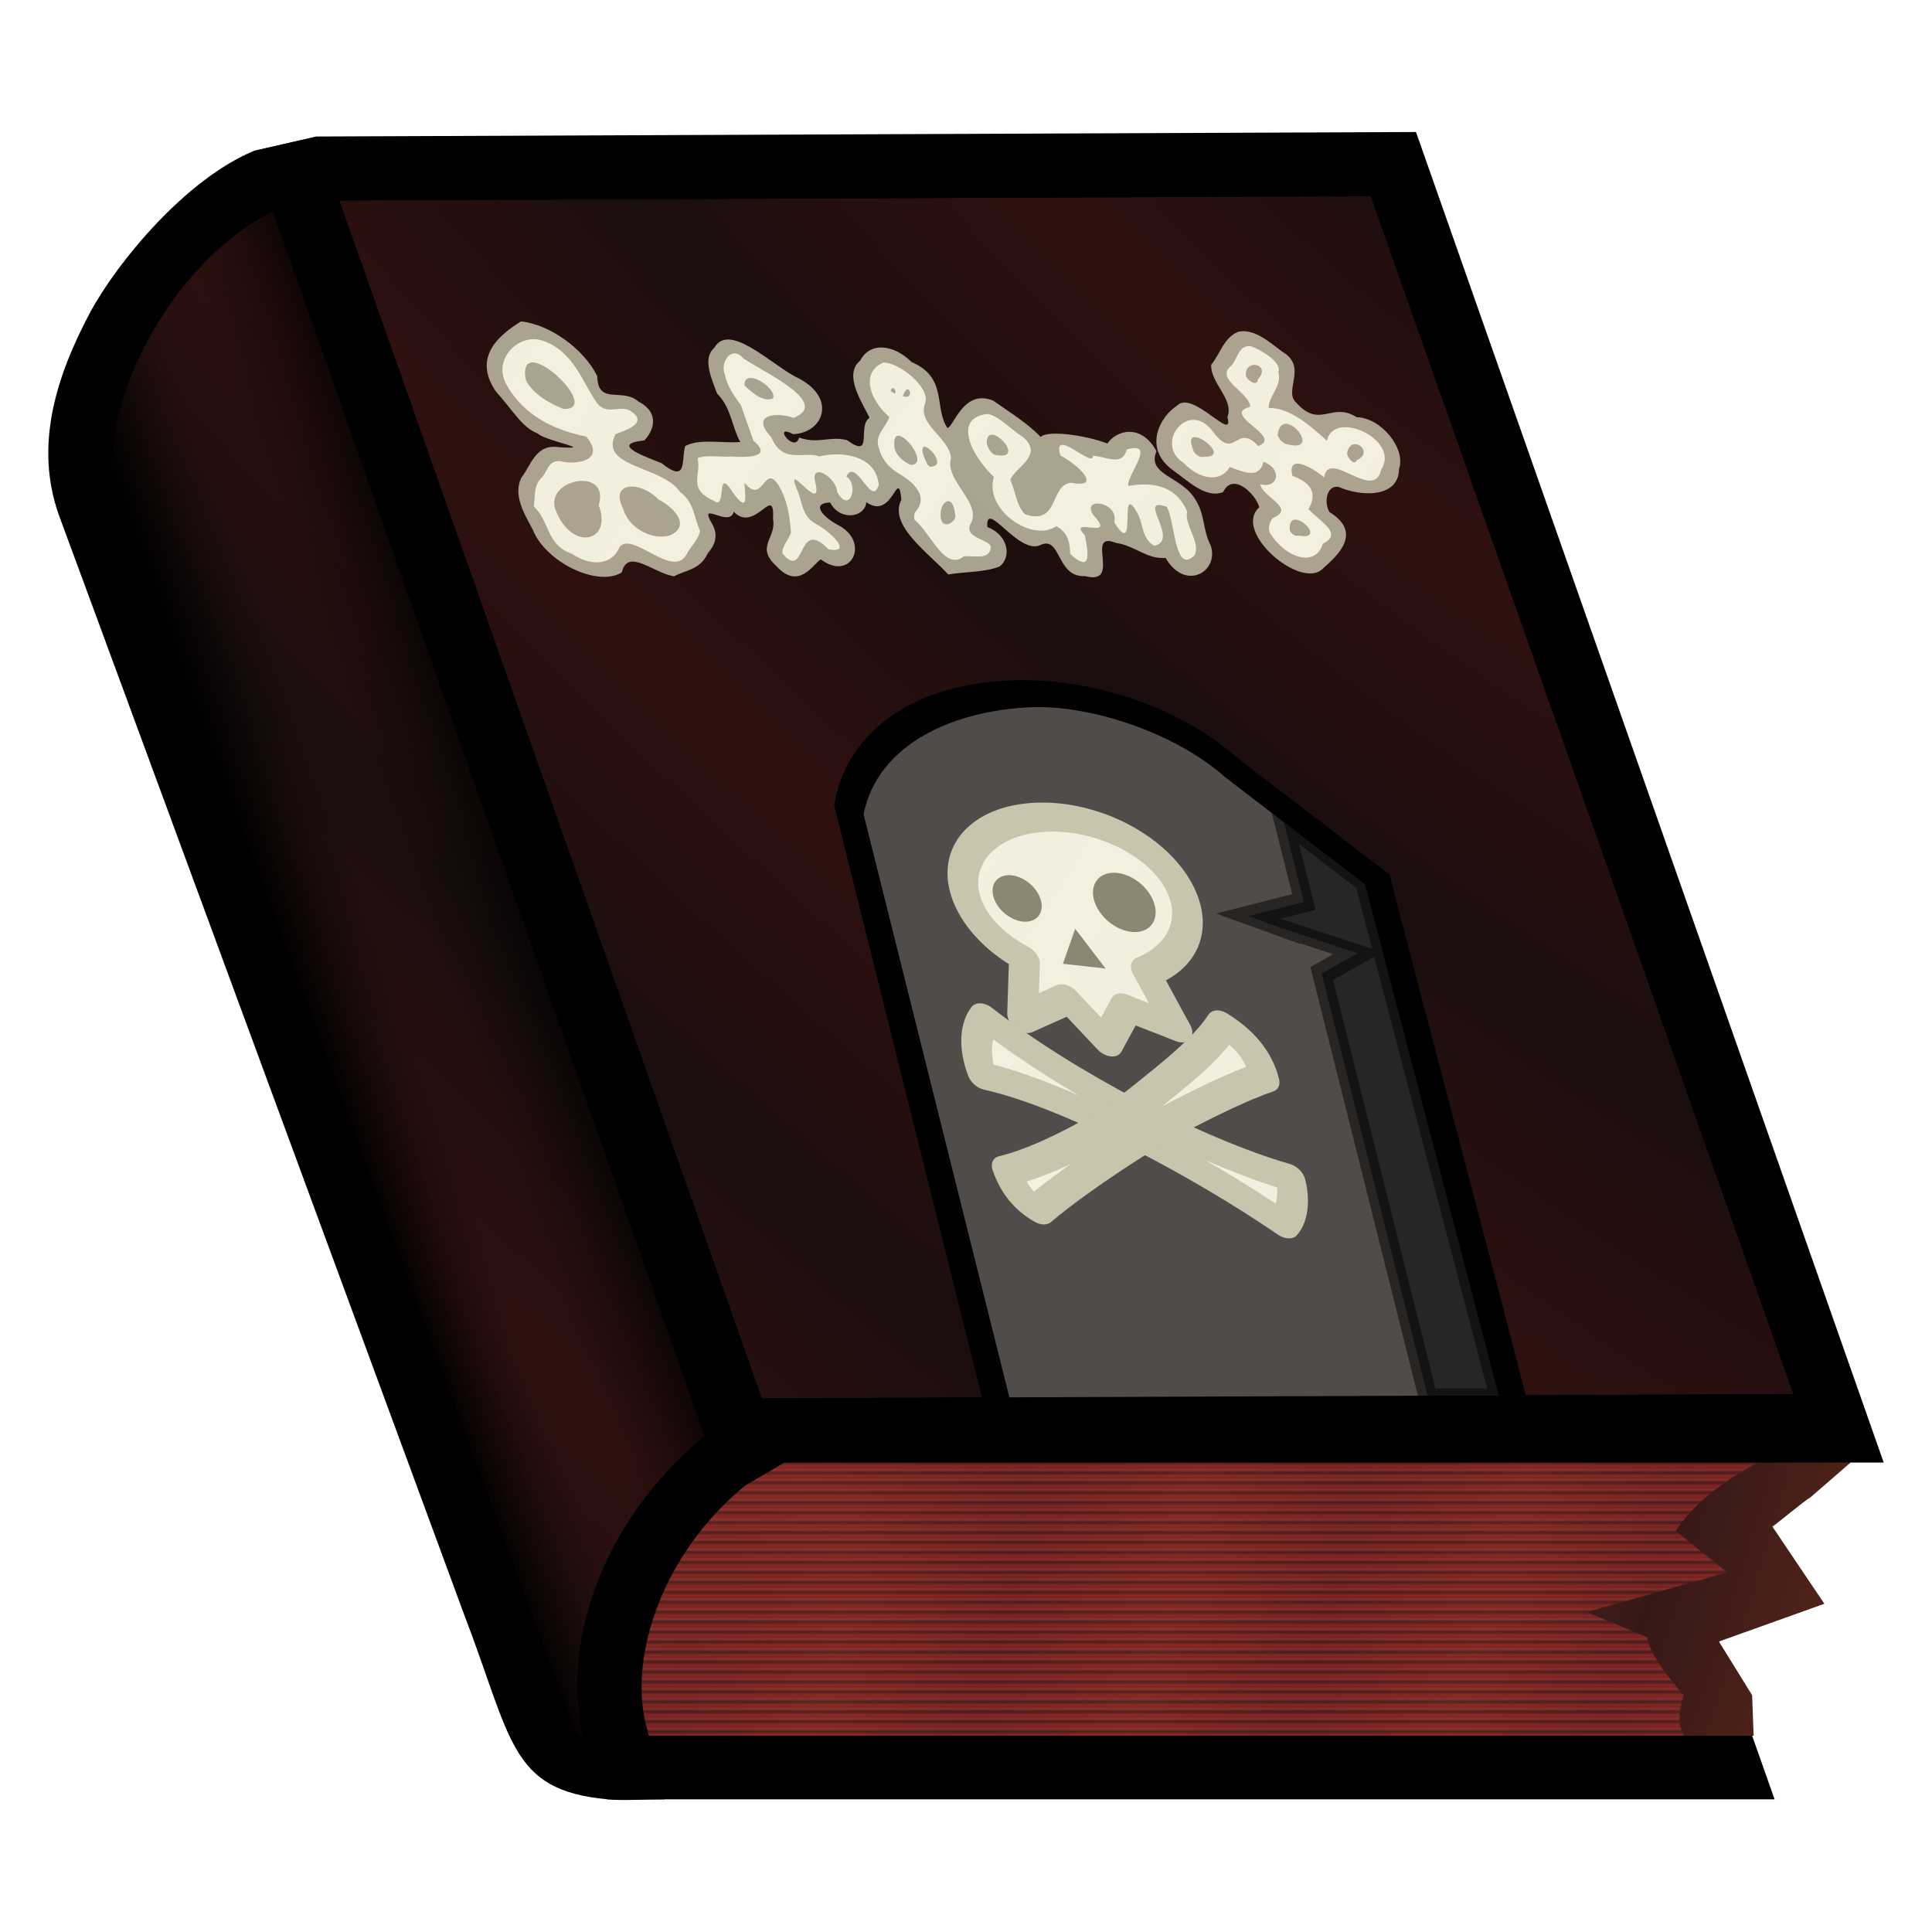 <svg height="500" viewBox="0 0 500 500" width="500" xmlns="http://www.w3.org/2000/svg" xmlns:xlink="http://www.w3.org/1999/xlink"><linearGradient id="a"><stop offset="0" stop-color="#1b0e0e"/><stop offset="1" stop-color="#2e110f"/></linearGradient><linearGradient id="b" gradientUnits="userSpaceOnUse" spreadMethod="repeat" x1="203.011" x2="203.011" y1="378.508" y2="381.085"><stop offset="0" stop-color="#602020" stop-opacity=".749"/><stop offset=".349" stop-color="#c33" stop-opacity=".9"/><stop offset=".5" stop-color="#a42828"/><stop offset=".748" stop-color="#d24747" stop-opacity=".85"/><stop offset="1" stop-color="#602020" stop-opacity=".75"/></linearGradient><filter id="c" color-interpolation-filters="sRGB" height="1.016" width="1.004" x="-.002" y="-.008"><feGaussianBlur stdDeviation=".236"/></filter><radialGradient id="d" cx="418.2" cy="790.68" gradientTransform="matrix(.207 .101 -.209 .428 247.526 68.507)" gradientUnits="userSpaceOnUse" r="164.777" spreadMethod="reflect"><stop offset="0" stop-color="#361817"/><stop offset="1" stop-color="#4d2219"/></radialGradient><linearGradient id="e" gradientUnits="userSpaceOnUse" x1="59.079" x2="117.711" y1="207.27" y2="186.452"><stop offset="0"/><stop offset=".25" stop-opacity=".25"/><stop offset=".4" stop-opacity="0"/><stop offset=".6" stop-opacity="0"/><stop offset=".801" stop-opacity=".25"/><stop offset="1" stop-opacity=".67"/></linearGradient><radialGradient id="f" cx="23.818" cy="218.361" gradientTransform="matrix(-.685 .748 -2.157 -1.973 854.314 451.082)" gradientUnits="userSpaceOnUse" r="76.507" spreadMethod="reflect" xlink:href="#a"/><radialGradient id="g" cx="-261.026" cy="156.725" gradientTransform="matrix(-.278 .304 -.877 -.802 431.8 243.171)" gradientUnits="userSpaceOnUse" r="188.16" spreadMethod="reflect" xlink:href="#a"/><linearGradient id="h" gradientUnits="userSpaceOnUse" spreadMethod="reflect" x1="-76.789" x2="-63.56" y1="183.367" y2="196.596"><stop offset="0" stop-color="#f2efde"/><stop offset="1" stop-color="#f3f0e0"/></linearGradient><clipPath id="i"><path d="m87.808 51.869 109.343 310.027 266.977-1.099-109.373-310.025z"/></clipPath><filter id="j" color-interpolation-filters="sRGB" height="1.026" width="1.022" x="-.011" y="-.013"><feGaussianBlur stdDeviation="1.922"/></filter><filter id="k" color-interpolation-filters="sRGB" height="1.014" width="1.004" x="-.002" y="-.007"><feGaussianBlur stdDeviation=".189"/></filter><path d="m157.205 465.66h302.053l-121.042-343.101-302.019 1.24z"/><path d="m59.566 140.265 109.343 308.93h266.977l-109.373-310.026z" stroke-width="36"/><path d="m453.836 449.195-.387-10.484-8.598-13.885 27.291-9.775-13.449-19.975c1.254-.788 8.367-6.782 9.834-7.545l10.396-9.023-14.797-17.711-266.976 1.1-14.129 9.736c-14.26 9.179-23.038 24.151-28.288 37.514-5.249 13.363-6.839 30.831-3.906 40.048h285.057z" fill="url(#d)"/><path d="m174.328 378.508c-14.26 9.179-17.255 23.103-21.66 36.568-3.553 10.861-6.273 24.901-3.34 34.118l286.556-.002c-2.631-3.219-.146-10.482-.146-10.482s-9.015-9.932-9.404-14.982l-15.709-6.516 36.396-10.271-13.377-10.758c4.602-6.776 11.556-12.564 21.379-17.676z" fill="url(#b)" filter="url(#c)" opacity=".75"/><path d="m19.172 143.957 12.691 34.417 77.658 210.696 10.262 27.874c12.862 33.349 11.95 46.331 37.422 48.717 4.262.399 9.005 0 14.785 0l-5.009-20.139c-3.937-17.373 4.43-43.468 25.891-61.088l10.139-5.925-121.069-343.177-16.22 3.713c-17.246 7.12-34.988 28.121-42.465 41.925-8.813 16.631-14.384 34.428-8.013 52.343z"/><path d="m168.856 333.355-85.094-241.29-5.918-16.756-7.248-20.539c-27.013 13.247-46.936 52.999-39.778 72.906l3.893 10.549 12.693 34.42 77.66 210.699 10.262 27.874 14.003 37.975 1.501-.011c-5.656-24.96 5.718-56.354 31.534-77.55l-7.663-21.688z" fill="url(#f)" stroke-width="36"/><path d="m169.175 333.353-85.413-241.289-5.918-16.756-6.93-21.548c-27.013 13.247-47.254 54.007-40.095 73.914l3.893 10.549 12.693 34.42 77.312 210.698 10.758 29.215 13.508 36.635 2.395.002c-5.656-24.96 5.829-56.366 31.645-77.562l-7.997-21.691z" fill="url(#e)"/><path d="m185.447 378.508h302.053l-121.042-344.345-284.516 1.167c-5.406 1.238-10.813 2.476-16.219 3.714z"/><g clip-path="url(#i)"><path d="m354.67 30.453-266.945 1.096a20.322 20.322 0 0 0 -19.078 27.078l109.342 310.027a20.322 20.322 0 0 0 19.246 13.562l266.977-1.1a20.322 20.322 0 0 0 19.078-27.08l-109.373-310.023a20.322 20.322 0 0 0 -19.246-13.561z" fill="url(#g)" filter="url(#j)" stroke-width="36"/><g fill-rule="evenodd" stroke-linecap="round" stroke-linejoin="round" transform="matrix(1 0 .352 1 -775.628 -319.665)"><path d="m755.736 420.898c2.735 4.936 3.496 9.373 7.031 10.941 1.314 1.998 13.849 4.217 4.424 3.572-5.805-1.047-8.957 4.608-12.728 7.936-3.489 4.265-2.668 8.506-1.741 13.243.281 8.575 11.572 15.105 19.162 11.212 3.782-6.422 8.009.09 13.146 1.016 3.748-1.708 7.272-1.617 10.831-5.946 2.373-1.959 4.55-4.46 3.798-7.77-1.501-6.179 4.124 1.33 6.717-2.998 3.519 5.77 13.363-7.644 9.497 1.935-.819 4.929-7.146 7.071-3.425 12.106 3.641 6.591 10.038-.857 12.14-1.701 5.848 5.93 14.502-4.603 7.556-8.903-3.36-2.261-4.95-5.65.016-5.834.799 4.88 7.562 3.986 9.41-.08 5.184 4.933 11.532-9.556 9.286-.624-5.788 6.595 2.317 13.873 5.313 19.332 4.459-.734 9.459-.485 13.993-2.045 4.004-2.391 5.216-8.125.461-10.24 2.12-7.587 5.542 7.614 12.254 4.607 6.042-2.289 1.009 8.528 8.545 8.105 8.917 2.547 3.896-11.935 11.104-8.576 4.659.727 6.407 4.267 11.402 3.875 1.981 8.715 12.613 3.609 12.816-3.143-.685-4.125 1.339-7.914.244-11.88-1.341-6.129-10.51-6.378-5.683-12.599-1.429-7.401-8.707-5.291-12.002-1.986-5.12-2.236-14.256-3.505-16.684-1.703-2.198-3.681-5.879-6.454-8.981-9.404-6.478-3.09-12.34 6.448-14.3 7.1-1.803-5.159 4.731-13.015-3.26-17.059-3.259-4.84-9.099-5.126-13.184-.414-5.805 3.664-3.26 10.991-2.808 14.817-4.047 2.124-2.656 10.902-7.88 5.775-4.237-1.141-7.781 1.118-12.145-.668-2.689 4.3-5.803-3.852-1.24-.866 8.127-.327 15.072-9.783 5.703-14.944-5.23-3.482-12.168-14.037-18.223-7.429-4.003 2.669-3.591 7.582-3.468 11.822 2.398 3.784.767 8.465 1.588 12.57-4.859.413-10.121-.992-14.638 1.068-2.4 3.854-2.807 9.779-7.65 4.417-4.282-1.971-11.538-4.969-2.409-5.884 3.211-2.42 6.691-7.088 2.033-10.071-2.927-3.711-10.9 1.119-8.345-6.597-1.044-7.161-7.667-13.379-14.766-14.137-6.711 3.467-15.754 9.048-12.908 18.049zm197.721-15.404c-4.325 1.441-6.753 5.722-10.133 8.578-1.876 4.783 2.829 8.949-.553 13.529-.545 6.996-6.53-7.213-11.982-2.957-5.296 2.733-12.634 10.8-7.179 16.492 3.129 2.973 6.134 7.668 11.228 5.864 4.361-5.266 8.248.508 7.965 3.943-9.353 6.34 3.407 21.79 11.011 15.757 4.607-3.097 13.571-9.118 6.722-14.502-.668-2.321 1.634-7.034 4.66-6.527 4.467 2.417 14.424 3.146 17.266-4.658 3.612-5.164.173-13.19-6.281-13.387-5.059-4.145-10.561 3.252-14.369-3.873-2.066-3.058 6.411-9.277 1.094-13.084-2.636-2.71-5.161-5.936-9.447-5.174z" fill="#c9c4ad" filter="url(#k)" opacity=".9"/><path d="m943.189 457.521c1.737 6.627 8.665 9.081 12.724 2.882 6.333-2.701 1.31-5.614-.552-9.001 3.077-3.217 3.97-6.541-1.111-8.564.527-5.798 5.776-2.428 8.046.404 3.799-7.671 10.602 6.473 15.452-2.006 7.896-7.766-6.75-15.798-11.372-7.513-2.629-3.426-6.511-8.707-12.103-8.448 1.075-3.265 5.417-5.501 5.78-9.307 1.901-2.643-2.609-5.817-4.806-6.723-3.21-.322-4.659 3.609-7.051 5.262-5.228 3.321 2.726 6.968 1.367 10.458-8.573 1.97 6.12 7.72-1.451 10.119-3.552-6.091-7.293 3.861-10.293-3.4-3.181-9.182-16.626 2.816-10.595 7.764 2.744 4.464 7.894 5.098 11.589 1.074 3.656 1.561 6.645 2.986 9.205-1.358 4.479 1.984 1.135 7.063-2.851 5.83-.732 3.238 7.232 6.267.165 8.721-1.084.983-2.155 2.252-2.142 3.808zm5.44-.748c2.057-7.293 9.424 3.03 1.7 1.496-.97.311-1.849-.593-1.7-1.496zm21.759-19.651c2.606-5.45 7.649-.62 1.922 1.644-1.125 1.46-2.094-.391-1.922-1.644zm-39.437-1.496c-.297-7.607 9.981 2.452 2.244 2.244-1.441.347-2.591-.802-2.244-2.244zm23.118-3.264c4.116-9.062 10.878 5.462 1.079 2.082l-.779-.872zm-2.72-15.639c1.416-4.392 7.691-2.76 2.741 1.111-.819 2.094-3.032.261-2.741-1.111zm-61.74 46.305c4.188 5.758 4.96-1.832 5.508-4.828-3.086-5.197 7.973 1.586 4.08-5.1-1.806-4.986 7.93-3.732 4.683 1.742 2.758 10.258 4.918-11.716 6.876-2.262.539 2.744-1.296 6.472 1.36 8.339 7.294-1.477-.285-13.052 6.757-10.089.935 3.694-4.255 17.675 2.754 12.571 2.901-3.185.087-8.08 2.116-11.321-.503-7.693-7.945-7.468-12.897-6.654.437-2.78 11.722-11.708 2.93-9.437-2.854 4.538-5.894 1.776-9.344 1.633-1.097 3.429-7.926-7.772-8.399-.083 4.125 2.645 7.77 8.587.337 7.061-5.725.394-6.972 11.168-14.853 8.159-1.483-2.426-.302-5.956-.68-8.839 1.967-3.133 11.263-6.357 7.173-11.186-2.392-1.84-4.037-5.222-6.969-5.949-9.46.932-8.113 10.733-4.148 16.319-5.634 8.408 3.882 17.061 11.609 12.754 2.77 1.675 1.848 4.744 1.106 7.168zm-11.559-28.49c2.235-7.361 9.533 4.86.947 2.792-.863-.656-.948-1.811-.947-2.792zm-25.634 19.583c3.127 3.752 3.128 13.446 9.476 9.519 2.716-.211 6.01.974 7.592-1.973 1.773-2.488-6.935-2.454-2.497-6.9 4.116-5.359-3.203-10.858.524-16.571 1.367-5.406-5.76-8.616-1.734-14.155 2.94-4.062-2.979-10.579-7.029-10.555-6.862 2.482-7.073 9.512-3.476 14.116-1.635 2.418-4.826 4.244-5.44 7.05-.484 3.086.231 5.707 2.816 7.607 3.917 2.936 5.085 6.521.523 10.043l-.545 1.018-.209.801zm6.936.68c-.327-4.124 5.903-8.937 4.017-1.711-.207 1.192-3.223 3.282-4.017 1.711zm-5.576-18.971c1.857-9.551 8.649 4.054 2.662 4.172-1.5-.851-2.829-2.314-2.662-4.172zm6.868 2.72c-.371-8.377 6.613 1.97.631 1.884l-.427-.43zm.068-16.387c2.94-4.429 2.858 1.252.022.022zm-2.72-1.36c1.627-2.321 1.626 2.302 0 0zm-42.837 42.089c3.649 7.387 7.07-9.712 12.338-1.048 6.326 1.132 1.722-4.895-.906-6.559-3.218-2.017-1.357-6.138-1.844-9.286-.31-7.601 4.377 7.234 5.414-1.398.424-5.56 5.975-1.509 4.785 2.38 1.214 5.956 6.44-1.983 3.766-3.992 4.414-5.254 3.636 8.407 7.657 2.122 2.09-8.21-7.648-8.575-12.783-7.31-3.224-1.562-10.204 2.256-10.708-5.009-3.579-6.194 4.113-6.405 7.537-4.994 11.008-3.804-3.048-11.496-7.552-15.352-1.972-3.724-6.576 1.338-6.276 4.098-.461 2.913.353 5.44 1.36 7.909v9.269c3.908 4.674-4.257 4.273-7.191 4.08-2.92.25-6.127-.525-8.856.433-.471 4.4-5.521 7.921.297 11.015 2.674 2.766 3.634-9.397 5.712-2.133 2.31 6.335 3.081-.451 3.918-2.516 2.898 6.42 7.514-6.88 8.839 2.075.469 3.917-.442 7.395-1.36 10.844-1.258 1.825-3.452 3.312-4.148 5.372zm5.508-43.449c1.474-4.881 8.265.558 6.23 3.306-2.891 1.058-4.726-1.227-6.23-3.306zm-65.548 31.278c2.787 3.702-.302 9.982 5.508 12.231 4.279 3.742 9.8 2.537 12.943-1.659 4.667-4.387 10.769 8.14 16.556 2.019 1.812-2.134 4.53-3.893 5.791-6.256-.4-3.402 1.16-7.401-1.626-10.061-2.09-6.834-18.964-6.248-11.43-14.989 2.005-.693 9.519-2.633 6.3-5.718-2.107-2.16-6.406.974-8.159-2.04-2.064-5.297-1.222-14.172-9.099-16.609-5.145-1.44-14.335 5.123-12.704 11.805 1.737 8.077 8.663 11.656 15.841 13.185 2.853 5.794-4.07 7.34-8.288 6.534-3.193-.97-4.68 2.179-6.74 3.946-3.044 2.107-3.408 4.605-4.893 7.613zm5.304.884c-.058-8.032 18.204-11.264 11.6-1.185.358 9.403-11.191 12.262-11.6 1.185zm17.611-.136c-1.154-7.412 7.163-7.31 9.963-2.548 3.943 2.49 5.624 7.044-.24 9.279-4.622 1.362-10.001-1.475-9.723-6.732zm-13.463-33.386c2.122-13.825 17.771 7.823 7.106 7.414-3.079-1.365-6.512-3.883-7.106-7.414z" fill="url(#h)" stroke-width="7.5"/></g><g transform="matrix(1 0 .352 1 -775.628 -319.665)"><path d="m930.777 681.538c4.498-47.018 8.434-95.225 12.283-135.531-9.405-9.877-18.822-19.743-28.234-29.613-10.48-13.68-29.885-20.849-49.869-20.689-23.539.189-47.871 10.531-59.334 32.344l-15.728 153.488z"/><path d="m797.017 681.538 15.405-151.173c10.214-18.342 32.807-26.698 52.591-27.658 15.954-.774 35.596 6.64 44.372 18.095 0 0 7.376 7.759 11.068 11.635 5.111 5.366 15.342 16.089 15.342 16.089l-12.038 133.013h-18.409z" fill="#504c49"/><path d="m935.795 548.525-12.038 133.013h-18.409l11.141-109.945 11.175-5.23-16.663-6.203v.037l-8.284-3.445 15.668-3.655 2.068-20.66z" opacity=".5" stroke="#000" stroke-linecap="square" stroke-width="5"/><g stroke-width="1.356" transform="matrix(.736 0 0 .739 225.707 154.81)"><g fill="url(#h)" stroke="#c9c4ad" stroke-linecap="round" stroke-linejoin="round" stroke-width="10.168"><path d="m861.598 509.22c19.392.039 35.88 10.946 37.698 25.55 1.53 12.296-7.809 23.523-22.154 28.468l3.816 19.814-15.532-7.027-10.757 11.951-8.96-15.125-17.92 6.917 8.062-20.874c-7.038-4.578-11.82-11.074-12.751-18.548-1.938-15.576 13.543-29.451 34.585-30.991 1.315-.096 2.621-.138 3.914-.135z"/><path d="m902.2 635.544c-.663 6.861-3.974 13.004-7.951 16.135-23.081-20.759-60.603-45.406-87.58-51.937-.283-8.352 3.042-15.854 7.988-20.221 21.498 23.033 58.837 46.794 87.543 56.024z"/><path d="m905.425 600.43c-9.659 2.94-22.68 8.322-33.747 13.145-8.602 3.749-17.043 7.878-25.342 12.258-12.418 6.555-26.248 14.254-36.541 20.96-4.146-2.952-6.222-7.138-6.228-13.834 10.72-2.401 22.814-7.398 33.71-12.345 8.341-3.786 16.332-8.349 24.098-13.205 12.418-7.766 27.17-16.722 35.852-25.403 5.646 4.49 9.105 10.229 8.197 18.424z"/></g><path d="m877.942 528.715c-5.738 0-10.387 4.649-10.387 10.387s4.649 10.388 10.388 10.388 10.388-4.649 10.388-10.388c0-5.739-4.649-10.388-10.388-10.388zm-37.193.849c-4.499 0-8.148 3.648-8.148 8.147s3.649 8.148 8.148 8.148c4.499 0 8.147-3.649 8.147-8.148 0-4.5-3.648-8.147-8.147-8.147zm16.652 18.768-8.64 12.271 14.412 1.662-5.772-13.932z" fill="#8c8773" stroke-width="5.124"/></g></g></g></svg>